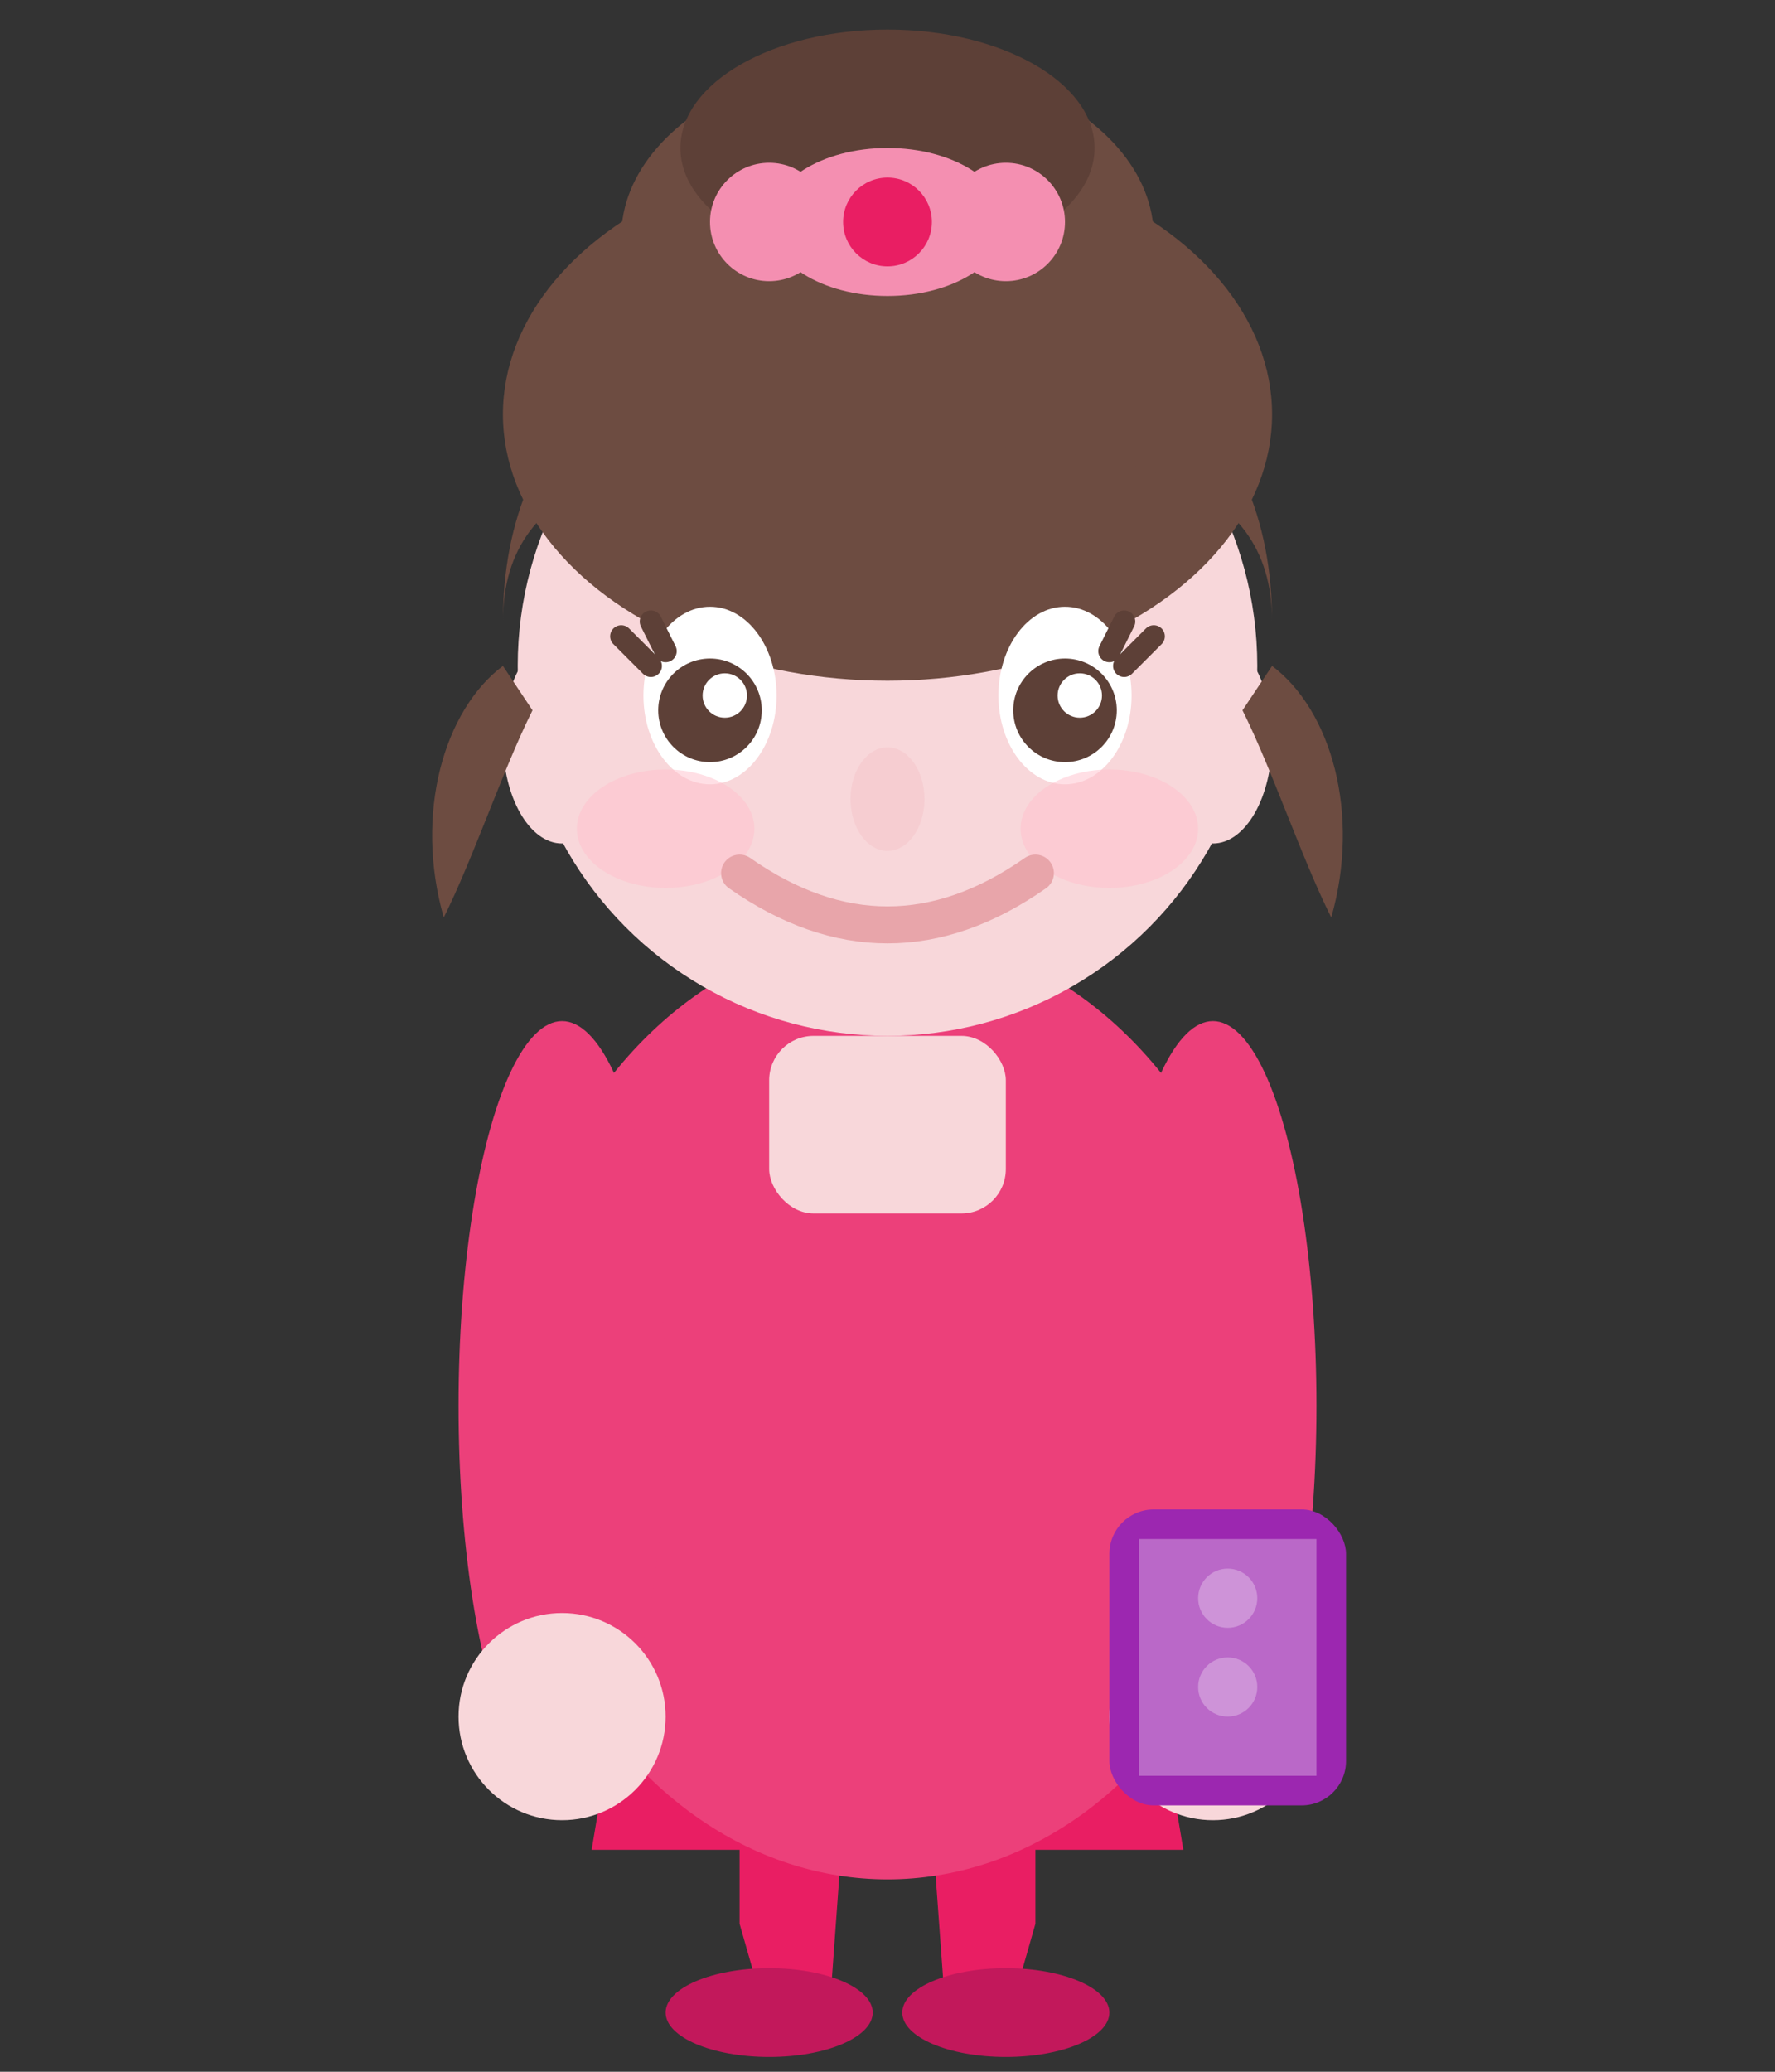 <svg xmlns="http://www.w3.org/2000/svg" viewBox="0 0 120 140" width="120" height="140">
  <rect x="0" y="0" width="120" height="140" fill="#333333" stroke="none"/>
  <!-- Female Student Character - More Human-like -->

  <!-- Body/Torso (Pink dress) -->
  <path d="M 60,82 L 45,95 L 40,125 L 50,125 L 50,130 L 52,137 L 50,137 L 54,137 L 56,137 L 60,82 Z" fill="#e91e63"/>
  <path d="M 60,82 L 75,95 L 80,125 L 70,125 L 70,130 L 68,137 L 70,137 L 66,137 L 64,137 L 60,82 Z" fill="#e91e63"/>
  <ellipse cx="60" cy="95" rx="26" ry="32" fill="#ec407a"/>

  <!-- Neck -->
  <rect x="52" y="70" width="16" height="12" fill="#f8d7da" rx="3"/>

  <!-- Arms -->
  <ellipse cx="38" cy="95" rx="7" ry="26" fill="#ec407a"/>
  <ellipse cx="82" cy="95" rx="7" ry="26" fill="#ec407a"/>

  <!-- Hands -->
  <circle cx="38" cy="116" r="7" fill="#f8d7da"/>
  <circle cx="82" cy="116" r="7" fill="#f8d7da"/>

  <!-- Shoes -->
  <ellipse cx="52" cy="136" rx="7" ry="3" fill="#c2185b"/>
  <ellipse cx="68" cy="136" rx="7" ry="3" fill="#c2185b"/>

  <!-- Head -->
  <circle cx="60" cy="45" r="25" fill="#f8d7da"/>

  <!-- Ears -->
  <ellipse cx="38" cy="50" rx="4" ry="7" fill="#f8d7da"/>
  <ellipse cx="82" cy="50" rx="4" ry="7" fill="#f8d7da"/>

  <!-- Hair (Long with ponytail) -->
  <ellipse cx="60" cy="28" rx="26" ry="18" fill="#6d4c41"/>
  <path d="M 34,42 C 34,28 44,20 60,20 C 76,20 86,28 86,42 C 86,32 76,30 60,30 C 44,30 34,32 34,42 Z" fill="#6d4c41"/>

  <!-- Ponytail -->
  <ellipse cx="60" cy="16" rx="18" ry="12" fill="#6d4c41"/>
  <ellipse cx="60" cy="10" rx="14" ry="8" fill="#5d4037"/>

  <!-- Hair sides (covering ears partially) -->
  <path d="M 34,45 C 30,48 28,55 30,62 C 32,58 34,52 36,48 Z" fill="#6d4c41"/>
  <path d="M 86,45 C 90,48 92,55 90,62 C 88,58 86,52 84,48 Z" fill="#6d4c41"/>

  <!-- Hair ribbon/bow -->
  <ellipse cx="60" cy="15" rx="8" ry="5" fill="#f48fb1"/>
  <circle cx="52" cy="15" r="4" fill="#f48fb1"/>
  <circle cx="68" cy="15" r="4" fill="#f48fb1"/>
  <circle cx="60" cy="15" r="3" fill="#e91e63"/>

  <!-- Eyebrows -->
  <path d="M 44,40 Q 47,38 51,40" stroke="#6d4c41" stroke-width="2" fill="none" stroke-linecap="round"/>
  <path d="M 69,40 Q 72,38 76,40" stroke="#6d4c41" stroke-width="2" fill="none" stroke-linecap="round"/>

  <!-- Eyes (slightly bigger, more expressive) -->
  <ellipse cx="48" cy="47" rx="4.5" ry="6" fill="#ffffff"/>
  <circle cx="48" cy="48" r="3.5" fill="#5d4037"/>
  <circle cx="49" cy="47" r="1.5" fill="#ffffff"/>

  <ellipse cx="72" cy="47" rx="4.5" ry="6" fill="#ffffff"/>
  <circle cx="72" cy="48" r="3.5" fill="#5d4037"/>
  <circle cx="73" cy="47" r="1.5" fill="#ffffff"/>

  <!-- Eyelashes -->
  <path d="M 44,45 L 42,43" stroke="#5d4037" stroke-width="1.5" stroke-linecap="round"/>
  <path d="M 45,44 L 44,42" stroke="#5d4037" stroke-width="1.5" stroke-linecap="round"/>
  <path d="M 76,45 L 78,43" stroke="#5d4037" stroke-width="1.5" stroke-linecap="round"/>
  <path d="M 75,44 L 76,42" stroke="#5d4037" stroke-width="1.5" stroke-linecap="round"/>

  <!-- Nose -->
  <ellipse cx="60" cy="54" rx="2.5" ry="3.5" fill="#f5c6cb" opacity="0.6"/>

  <!-- Smile (rosy cheeks) -->
  <ellipse cx="45" cy="56" rx="6" ry="4" fill="#ffc1cc" opacity="0.5"/>
  <ellipse cx="75" cy="56" rx="6" ry="4" fill="#ffc1cc" opacity="0.5"/>
  <path d="M 50,59 Q 60,66 70,59" stroke="#e8a5aa" stroke-width="2.5" fill="none" stroke-linecap="round"/>

  <!-- Backpack (on side) -->
  <rect x="75" y="102" width="16" height="20" fill="#9c27b0" rx="3"/>
  <rect x="77" y="104" width="12" height="16" fill="#ba68c8"/>
  <circle cx="83" cy="108" r="2" fill="#ce93d8"/>
  <circle cx="83" cy="114" r="2" fill="#ce93d8"/>
</svg>
